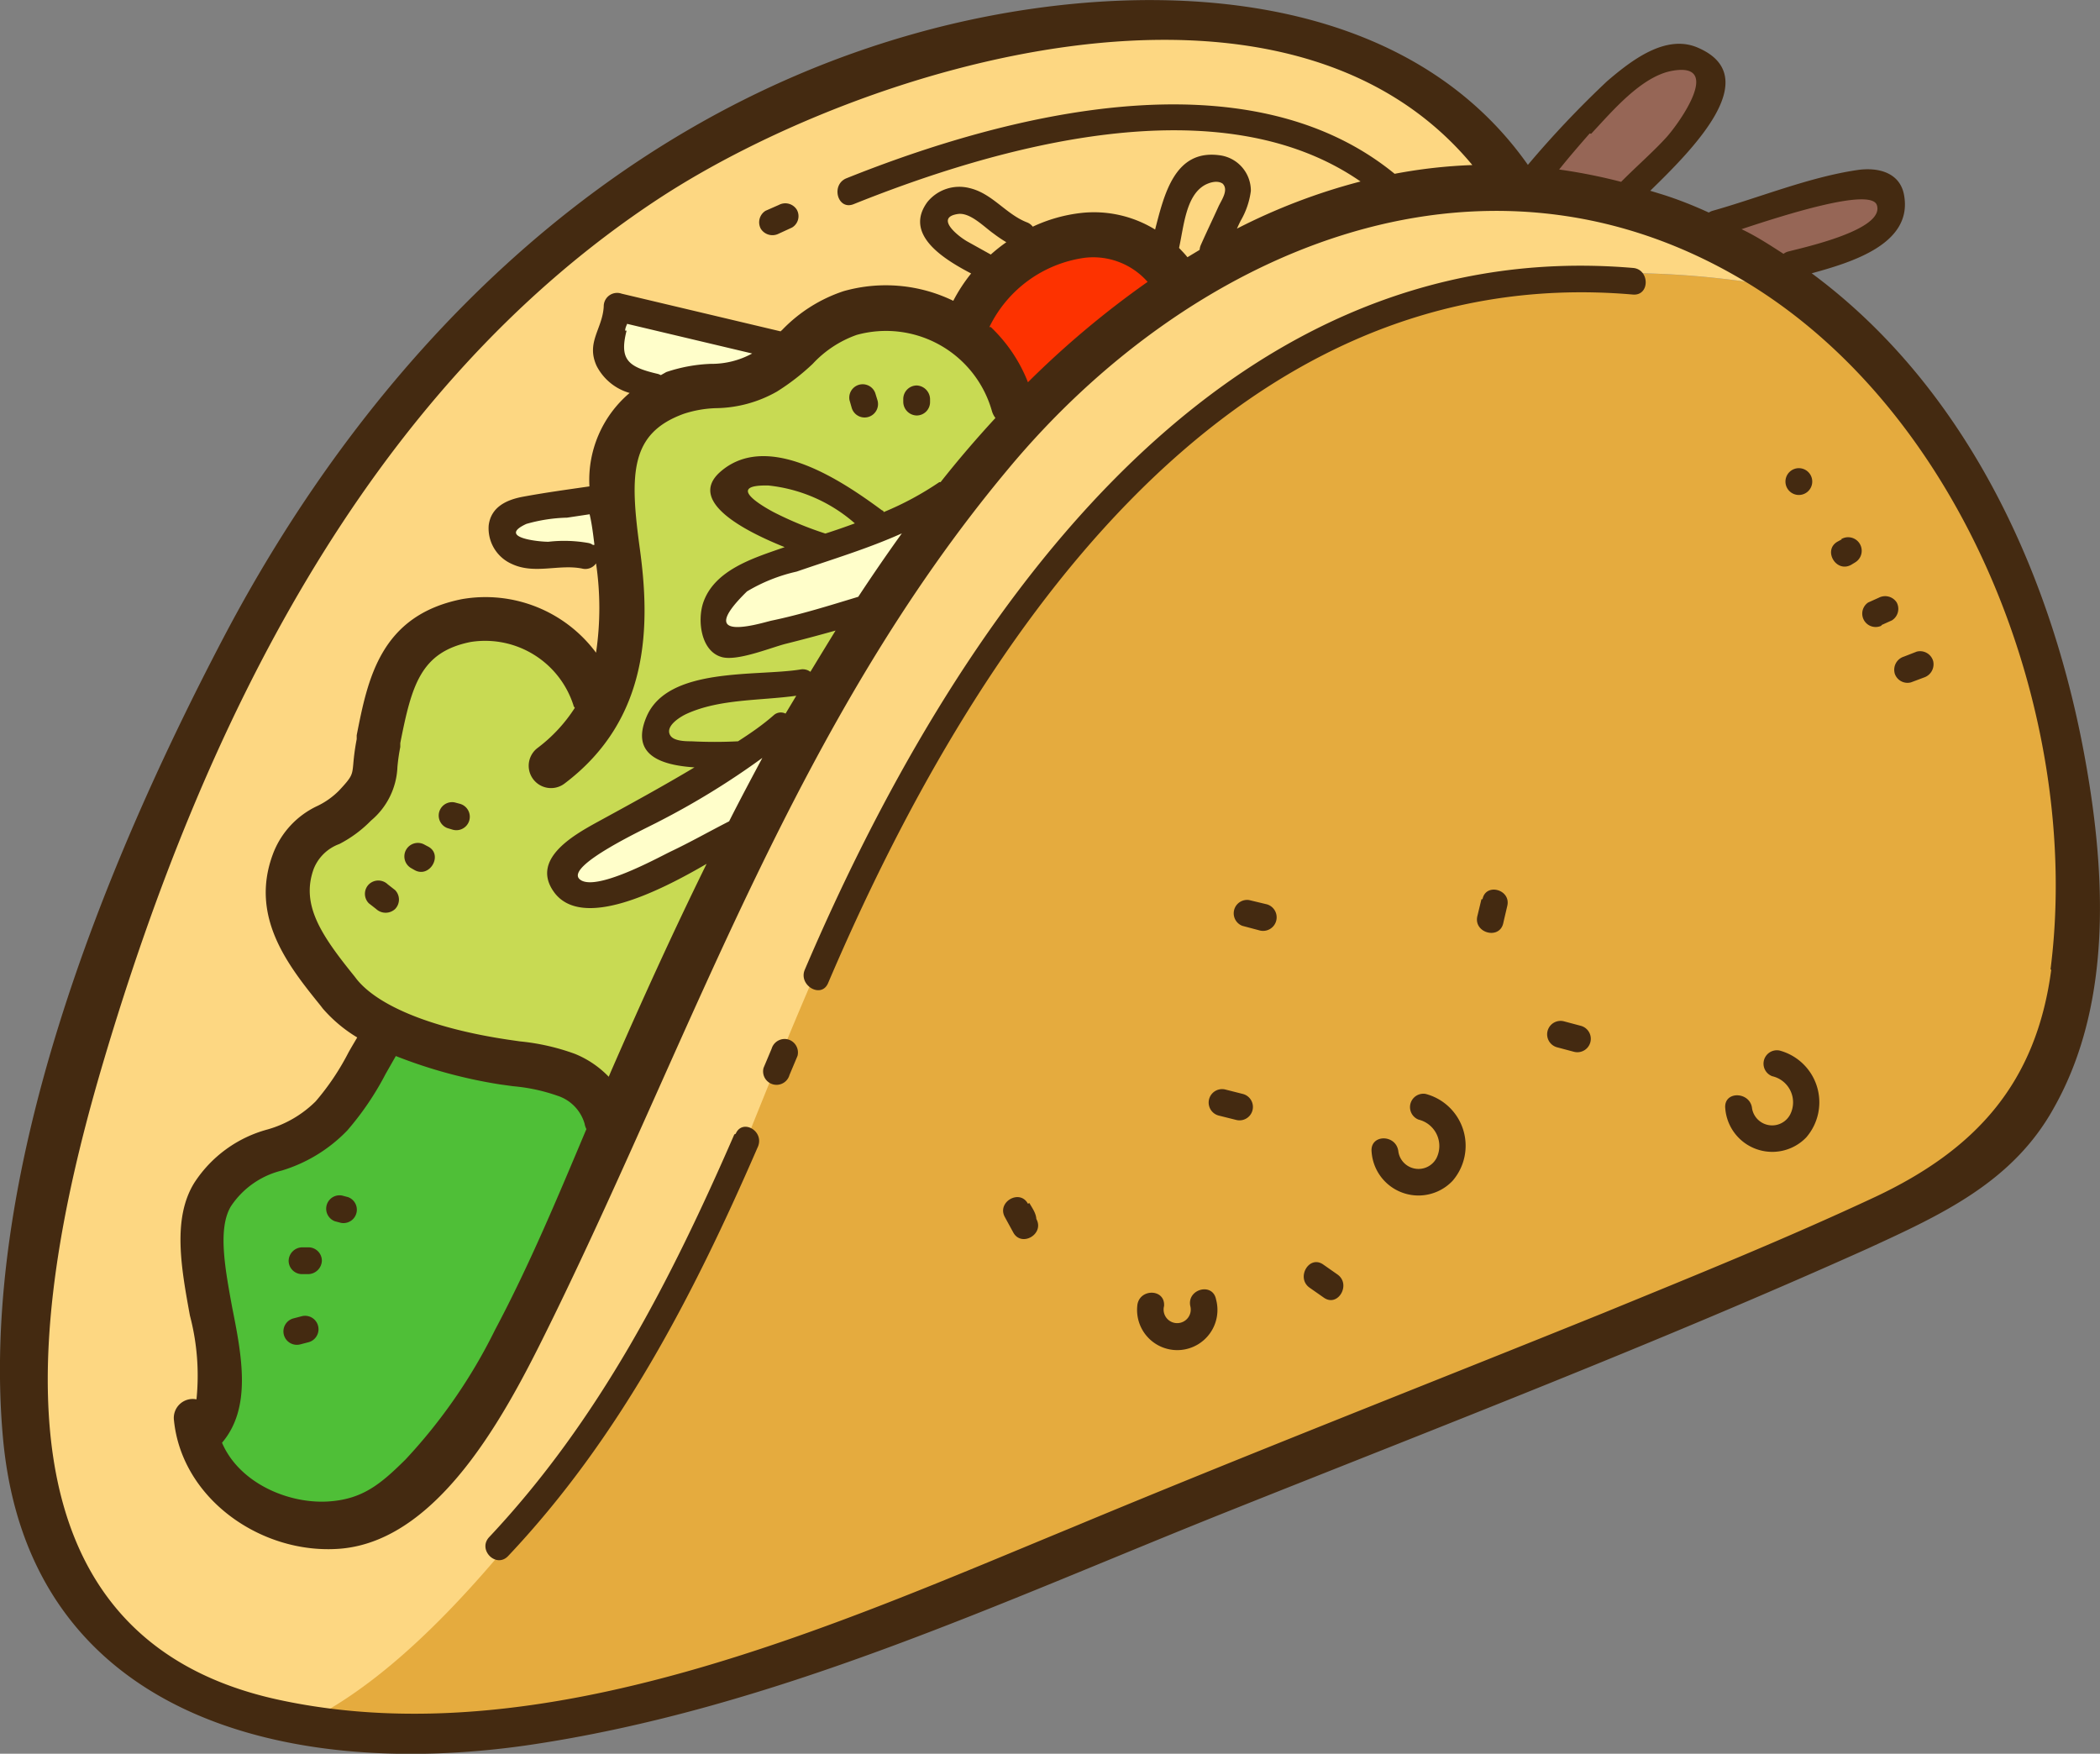 <svg xmlns="http://www.w3.org/2000/svg" viewBox="0 0 117.57 98.18"><rect x="0" y="0" width="117.57" height="98.18" fill="#808080" stroke="none"/><defs><style>.cls-1{fill:#e5ab3e;}.cls-2{fill:#966656;}.cls-3{fill:#fd3200;}.cls-4{fill:#fdd782;}.cls-5{fill:#c8da53;}.cls-6{fill:#fffeca;}.cls-7{fill:#4fbf37;}.cls-8{fill:#442a11;}</style></defs><g id="Laag_2" data-name="Laag 2"><g id="objects"><path class="cls-1" d="M112.77,32.67a34.7,34.7,0,0,0-12.06-16.4c-25.61-5-39.54,10.23-47.64,23.46-5.18,8.49-8.82,17.8-12.5,27a67.43,67.43,0,0,1-8.63,15.21c-3.81,5-9.29,11.93-15.32,14.66v0c13.15,2.15,30.92-4.44,42.65-9.48,7.62-3.27,43.41-17.08,49.94-20.87C118.94,60.59,117.1,44.72,112.77,32.67Z"/><path class="cls-2" d="M94.93,3.36c-2.67-1.63-8,5.55-9.54,7v.15a27.41,27.41,0,0,1,5.2.86C91.68,10.05,98,5.24,94.93,3.36Zm9.49,6.85a10,10,0,0,0-2,.52c-2.13.6-5.44,1.57-7.57,2.17a29.25,29.25,0,0,1,3.68,1.92h0c1.18-.34,6.48-1.26,7-2.38S106.19,10.15,104.42,10.21Z"/><path class="cls-3" d="M66,15.84a6.32,6.32,0,0,0-1.27-1.46A5.88,5.88,0,0,0,58,14a8.43,8.43,0,0,0-1.91,1.34,8.14,8.14,0,0,0-2,2.86l-.58.21a7.28,7.28,0,0,1,3.18,4.23l.63.59A45.22,45.22,0,0,1,66,15.87Z"/><path class="cls-4" d="M98.55,14.82a29.25,29.25,0,0,0-3.68-1.92,28.28,28.28,0,0,0-4.29-1.49,27.41,27.41,0,0,0-5.2-.86l-.63,0,0-.3C77.14-2.12,51.34-2.12,32.39,12.86,18.87,23.54,10.84,39.5,5.67,55.59c-4.33,13.46-9.31,33.64,6,39.68a23.63,23.63,0,0,0,5,1.34v0c6-2.73,11.51-9.61,15.32-14.66a67.43,67.43,0,0,0,8.63-15.21c3.68-9.19,7.32-18.5,12.5-27,8.1-13.23,22-28.51,47.64-23.46A25.45,25.45,0,0,0,98.55,14.82ZM57.36,23.23c-.62.68-1.24,1.38-1.85,2.12S54.1,27.09,53.42,28c-1.53,2-3,4-4.34,6.13q-1.77,2.68-3.37,5.46c-1.37,2.35-2.67,4.75-3.9,7.18-2.7,5.28-5.12,10.71-7.46,16.13L32.9,66.24c-2.64,6.18-5.57,13.24-10.83,17.94-3.52,3.15-10.34,0-11.06-3.86l.27,0c2.9-2.75-1.47-9.89.61-13.38,1.65-2.77,4.6-2.09,6.66-4.4,1.42-1.57,2-3.16,2.95-4.52l.17-.36a7.86,7.86,0,0,1-2.67-2c-1.73-2.14-3.69-4.46-2.61-7.39.73-2,2.21-1.84,3.44-3.15,1.45-1.56.94-1.59,1.32-3.5.62-3.11,1.11-6.1,5-6.86a6.44,6.44,0,0,1,7.2,4.44l.47.21a13.77,13.77,0,0,0,.92-7.54l-.19,0a18.2,18.2,0,0,0-3.74-.79,3.13,3.13,0,0,1-2-.3A1.26,1.26,0,0,1,28.36,29a1.85,1.85,0,0,1,1.15-.46l4.66-.71h.13c-.08-2.46.51-4.57,3.24-5.69a21.79,21.79,0,0,1-2.66-1.08A1.86,1.86,0,0,1,34,19.48c0-.79.77-1.47.66-2.26l9.32,2.21.38.32a8.21,8.21,0,0,1,3.28-2.19,7.38,7.38,0,0,1,6,.85l.58-.21a8.14,8.14,0,0,1,2-2.86A8.43,8.43,0,0,1,58,14a5.88,5.88,0,0,1,6.65.38A6.32,6.32,0,0,1,66,15.84l0,0A45.22,45.22,0,0,0,57.36,23.23Z"/><path class="cls-5" d="M56.73,22.64a7.28,7.28,0,0,0-3.18-4.23,7.38,7.38,0,0,0-6-.85,8.21,8.21,0,0,0-3.28,2.19,9.72,9.72,0,0,1-1.45,1.11c-1.74,1.06-3.25.49-5,1.14l-.31.13c-2.73,1.12-3.32,3.23-3.24,5.69,0,1,.16,2,.3,3.07,0,.32.08.63.11.95a13.77,13.77,0,0,1-.92,7.54l-.47-.21a6.44,6.44,0,0,0-7.2-4.44c-3.86.76-4.35,3.75-5,6.86-.38,1.91.13,1.94-1.32,3.5-1.23,1.31-2.71,1.16-3.44,3.15-1.08,2.93.88,5.25,2.61,7.39a7.86,7.86,0,0,0,2.67,2,23.65,23.65,0,0,0,6.56,1.86,15.12,15.12,0,0,1,3.49.71A3.51,3.51,0,0,1,34,62.72l.35.15c2.34-5.42,4.76-10.85,7.46-16.13l-.42-.22c-1.17.57-10.44,6.06-9.9,2,.14-1,5.22-3.15,6.32-3.82,2-1.22,6-3.75,7.9-5.14q1.6-2.78,3.37-5.46L48.85,34a80.74,80.74,0,0,1-8.26,2.14,2,2,0,0,1-.24-2.65,5,5,0,0,1,2.44-1.6c1.08-.42,2.2-.77,3.31-1.12s2.07-.67,3.07-1.07a15.58,15.58,0,0,0,3.8-2l.45.34c.68-.88,1.37-1.76,2.09-2.62s1.23-1.44,1.85-2.12Z"/><path class="cls-6" d="M34.88,21.05a21.79,21.79,0,0,0,2.66,1.08l.31-.13c1.76-.65,3.27-.08,5-1.14a9.72,9.72,0,0,0,1.45-1.11l-.38-.32-9.32-2.21c.11.79-.62,1.47-.66,2.26A1.86,1.86,0,0,0,34.88,21.05Zm-.17,10.79c0-.32-.07-.63-.11-.95-.14-1.06-.27-2.09-.3-3.07h-.13l-4.66.71a1.85,1.85,0,0,0-1.15.46,1.26,1.26,0,0,0,.41,1.78,3.13,3.13,0,0,0,2,.3,18.2,18.2,0,0,1,3.74.79ZM53,27.63a15.58,15.58,0,0,1-3.8,2c-1,.4-2,.73-3.07,1.07s-2.23.7-3.31,1.12a5,5,0,0,0-2.44,1.6,2,2,0,0,0,.24,2.65A80.74,80.74,0,0,0,48.85,34l.23.15C50.44,32,51.89,30,53.42,28ZM31.49,48.52c-.54,4.06,8.73-1.43,9.9-2l.42.22c1.23-2.43,2.53-4.83,3.9-7.18-1.92,1.39-5.87,3.92-7.9,5.14C36.71,45.37,31.63,47.49,31.49,48.52Z"/><path class="cls-7" d="M34,62.72a3.51,3.51,0,0,0-2.28-2.54,15.12,15.12,0,0,0-3.49-.71,23.65,23.65,0,0,1-6.56-1.86L21.5,58c-.95,1.36-1.53,3-2.95,4.52-2.06,2.31-5,1.63-6.66,4.4-2.08,3.49,2.29,10.63-.61,13.38l-.27,0c.72,3.89,7.54,7,11.06,3.86,5.26-4.7,8.19-11.76,10.83-17.94l1.45-3.37Z"/><path class="cls-8" d="M66.64,73.12a.76.76,0,1,1-1.47,0c.08-1-1.43-1-1.5,0a2.25,2.25,0,1,0,4.41-.38C67.89,71.77,66.44,72.17,66.64,73.12Zm2.93-11.88L68.62,61a.75.75,0,0,0-.4,1.45l1,.25A.75.75,0,0,0,69.57,61.24Zm4.51,9.55c-.79-.55-1.54.75-.76,1.3l.8.56c.79.55,1.54-.75.76-1.3Zm5.73-9.55a.75.75,0,0,0-.39,1.44,1.52,1.52,0,0,1,1,2.16,1.14,1.14,0,0,1-2.13-.36c-.1-1-1.6-1-1.5,0a2.63,2.63,0,0,0,4.53,1.63A3,3,0,0,0,79.81,61.24ZM70.94,50.63l-1-.24a.75.75,0,0,0-.39,1.44l.94.25A.75.75,0,0,0,70.94,50.63Zm12-.29-.23.95c-.22.94,1.23,1.34,1.45.4.07-.32.15-.64.22-.95C84.63,49.8,83.18,49.4,83,50.34ZM43.6,13.08l.74-.34a.74.74,0,0,0,.27-1,.76.76,0,0,0-1-.27l-.75.33a.76.76,0,0,0-.27,1A.77.77,0,0,0,43.6,13.08Zm57.11,14.63a.75.75,0,0,0,0-1.5A.75.75,0,0,0,100.71,27.71Zm15.91,14.16c-2-10.42-6.84-20.39-15.19-26.57,2.26-.62,5.67-1.65,5.17-4.38-.23-1.28-1.48-1.57-2.62-1.4-2.71.4-5.5,1.55-8.13,2.29a.76.76,0,0,0-.18.09c-.83-.38-1.68-.72-2.56-1l-.72-.22c2.4-2.34,6.43-6.37,2.69-8-1.83-.82-3.8.75-5.11,1.87a55.87,55.87,0,0,0-4.43,4.68C78-1.48,62.26-1.28,51,1.94,33.63,6.89,20.69,20.1,12.48,35.76,5.75,48.61-1.19,65.7.17,80.54,1.6,96.07,16,99.62,29.42,97.72c13.83-2,26.52-8,39.36-13.12,12-4.79,24-9.41,35.74-14.68C108.7,68,112.7,66.18,115,62,118.38,56,117.86,48.38,116.62,41.87ZM105.08,11.49c.44,1.38-4.09,2.36-5,2.6a.84.84,0,0,0-.23.12c-.76-.49-1.54-1-2.35-1.38C100,12,104.77,10.49,105.08,11.49Zm-16-4c1.15-1.22,2.81-3.23,4.56-3.53,2.82-.49.37,2.93-.33,3.71s-1.71,1.66-2.55,2.51a30.85,30.85,0,0,0-3.47-.69C87.84,8.8,88.43,8.12,89,7.47Zm25.76,46.8C114,60.64,110.62,64.35,105,67c-5,2.34-10.12,4.41-15.22,6.5-9.89,4-19.87,7.89-29.73,12C46.71,91,30.46,98.35,15.65,95.17-1.67,91.46,2.09,71.84,5.85,59.23c5.47-18.36,14.53-37.26,31-48.09,11.46-7.52,35-14.66,45.58-1.9a28.67,28.67,0,0,0-4.35.49c-8.34-6.82-21.83-3.3-30.69.25-.89.36-.5,1.81.4,1.45,8-3.21,20.43-6.78,28.38-1.27a33.78,33.78,0,0,0-6.92,2.64c.07-.15.14-.31.22-.46a4.43,4.43,0,0,0,.56-1.65,2,2,0,0,0-1.77-2c-2.49-.33-3.08,2.18-3.59,4.16a6.54,6.54,0,0,0-4.12-.93,8.66,8.66,0,0,0-2.73.77.72.72,0,0,0-.32-.24c-1.19-.46-1.94-1.62-3.22-1.92a2.3,2.3,0,0,0-2.36.78c-1.32,1.8.86,3.17,2.45,4a9.11,9.11,0,0,0-1,1.53,8.65,8.65,0,0,0-6.14-.54,8.45,8.45,0,0,0-3.44,2.17l-.09.08-8.9-2.11a.75.75,0,0,0-1,.72c-.07,1.26-1,2-.4,3.32A3,3,0,0,0,35.25,22,6.38,6.38,0,0,0,33,27.23c-1.25.18-2.49.35-3.73.58-.91.17-1.78.57-1.91,1.6a2.18,2.18,0,0,0,1.29,2.16c1.27.6,2.64,0,3.94.26a.73.73,0,0,0,.78-.29,17.08,17.08,0,0,1,0,5,7.71,7.71,0,0,0-7.5-3c-4.58.91-5.28,4.48-5.9,7.62l0,.22a12.71,12.71,0,0,0-.19,1.38c-.06.63-.06.71-.81,1.51a4.36,4.36,0,0,1-1.18.84,4.84,4.84,0,0,0-2.52,2.73c-1.3,3.52.9,6.26,2.67,8.45l.13.17A8,8,0,0,0,20,58.08c-.17.29-.34.57-.5.86a14,14,0,0,1-1.83,2.72,6.23,6.23,0,0,1-2.69,1.57,7.08,7.08,0,0,0-4.11,3c-1.23,2-.72,4.77-.24,7.41A13.18,13.18,0,0,1,11,78.34a1.06,1.06,0,0,0-1.26,1.18c.45,4.42,4.94,7.54,9.32,7.18,5.86-.49,9.72-8.48,11.94-13,7.93-16.24,13.66-33.35,25.44-47.44C66.48,14.18,82.64,7,97.33,15.54,109.93,22.85,116.61,40.12,114.8,54.27ZM68.21,11.58c-.33.73-.68,1.45-1,2.18a1,1,0,0,0-.05.23l-.68.41c-.15-.19-.31-.35-.47-.52.27-1.22.38-2.92,1.44-3.52.24-.13.69-.29,1-.08C68.81,10.64,68.37,11.22,68.21,11.58ZM50.49,29.86c-.84,1.17-1.65,2.35-2.44,3.55-1.61.49-3.24,1-4.88,1.34-.62.15-4.38,1.32-1.35-1.64A9.42,9.42,0,0,1,44.6,32C46.6,31.31,48.6,30.71,50.49,29.86Zm-7.2-1.2c-.91-.49-2.53-1.53-.27-1.48a8.71,8.71,0,0,1,4.84,2.12q-.81.3-1.65.57A19.53,19.53,0,0,1,43.29,28.66Zm6.18,0s0-.07-.09-.09C47.25,27,43,24.06,40.32,26.42c-1.84,1.63,1.29,3.28,3.61,4.21l-.14.05c-1.63.57-3.82,1.24-4.43,3.09-.32,1-.11,2.65,1,3,.86.29,2.8-.52,3.64-.73s1.86-.48,2.78-.74q-.7,1.14-1.41,2.31a.71.71,0,0,0-.56-.13c-2.46.4-7.44-.17-8.62,2.66-.91,2.16.87,2.7,2.69,2.82-1.79,1.07-3.62,2.07-5.49,3.09-1.32.73-3.74,2.1-2.33,3.95,1.56,2,5.69,0,8.5-1.64-1.89,3.84-3.66,7.74-5.37,11.66l-.11.26A5.5,5.5,0,0,0,32.19,59a12.43,12.43,0,0,0-3.08-.7l-.69-.1c-4.14-.62-7.22-1.85-8.45-3.38l-.13-.17c-1.87-2.31-3-4-2.28-6A2.44,2.44,0,0,1,19,47.25a6.9,6.9,0,0,0,1.77-1.31,4.12,4.12,0,0,0,1.48-3,10.56,10.56,0,0,1,.16-1.12l0-.22c.64-3.24,1.14-5.1,3.94-5.66a5.19,5.19,0,0,1,5.76,3.56c0,.05.05.08.07.13a8.63,8.63,0,0,1-2.08,2.24,1.25,1.25,0,0,0,1.5,2c4.83-3.64,4.8-8.94,4.22-13.16s-.53-6.45,2.45-7.54a6.37,6.37,0,0,1,1.82-.32,7.08,7.08,0,0,0,3.41-.93,12.76,12.76,0,0,0,2-1.55,6.15,6.15,0,0,1,2.46-1.62A6.16,6.16,0,0,1,55.53,23a1.16,1.16,0,0,0,.2.4c-1.07,1.16-2.1,2.36-3.07,3.59l-.07,0A17.17,17.17,0,0,1,49.47,28.67ZM41.32,41.5h0a25.26,25.26,0,0,1-2.61,0c-.29,0-1,0-1.19-.34-.3-.52.59-1.05.95-1.21,1.85-.83,4.09-.72,6.11-1l-.6,1a.59.59,0,0,0-.64.07C42.67,40.61,42,41.06,41.32,41.5Zm1.36.93c-.63,1.18-1.26,2.36-1.86,3.55-1.1.56-2.17,1.17-3.29,1.7-.74.36-4.25,2.29-5.08,1.54S36.2,46.36,36.87,46A43.53,43.53,0,0,0,42.68,42.43ZM13,73.2c-.4-2.18-.82-4.43-.07-5.67a4.78,4.78,0,0,1,2.85-2,8.52,8.52,0,0,0,3.66-2.24,16.31,16.31,0,0,0,2.15-3.17l.57-1A27.49,27.49,0,0,0,28,60.71l.73.1a10.08,10.08,0,0,1,2.47.53,2.32,2.32,0,0,1,1.53,1.57,1.06,1.06,0,0,0,.1.3c-1.6,3.8-3.19,7.62-5.12,11.25a30.1,30.1,0,0,1-5,7.24c-1.42,1.41-2.44,2.25-4.38,2.36-2.26.12-4.95-1.07-5.9-3.29C14.08,78.83,13.56,76,13,73.2Zm22-54.69c0-.14.07-.27.11-.38l7,1.66a4.73,4.73,0,0,1-2.32.58,8.81,8.81,0,0,0-2.49.46L37,21l-.14-.06C35.17,20.55,34.66,20.15,35.08,18.51Zm20.39-.2a7,7,0,0,1,5.35-3.88,4.06,4.06,0,0,1,3.51,1.35,51.69,51.69,0,0,0-6.7,5.62A8.56,8.56,0,0,0,55.47,18.31Zm-1.25-4.8c-.55-.32-1.8-1.34-.51-1.53.69-.1,1.47.73,2,1.1a7.39,7.39,0,0,0,.71.48,9.4,9.4,0,0,0-.87.69Zm-20.94,17a.64.64,0,0,0-.25-.11,7.72,7.72,0,0,0-2.25-.07c-.56,0-2.88-.24-1.23-1a9,9,0,0,1,2.28-.35l1.26-.19C33.14,29.34,33.21,29.93,33.28,30.5Zm7.91,33c-3.55,8.16-7.57,16-13.72,22.54-.67.71.39,1.77,1.06,1.06,6.24-6.61,10.36-14.57,13.95-22.84C42.87,63.35,41.57,62.59,41.19,63.47Zm16.44,3.88c-.46-.85-1.76-.09-1.29.75l.47.86c.46.84,1.76.09,1.29-.76C58,67.91,57.79,67.63,57.63,67.35ZM44.12,58.19a.76.76,0,0,0-.92.52l-.45,1.07a.75.75,0,1,0,1.45.4l.45-1.07A.76.76,0,0,0,44.12,58.19Zm59-28-.24.13c-.84.47-.09,1.77.76,1.3l.23-.14A.75.75,0,0,0,103.07,30.19ZM24,47.41l-.21-.11A.75.75,0,0,0,23,48.59l.21.12C24.05,49.18,24.81,47.88,24,47.41ZM51.32,21.58a.76.76,0,0,0-.75.75l0,.18a.77.77,0,0,0,.75.75.75.75,0,0,0,.75-.75l0-.18A.78.78,0,0,0,51.32,21.58ZM25.75,45l-.3-.08a.75.75,0,0,0-.4,1.44l.3.09A.75.75,0,0,0,25.75,45ZM49,22a.75.75,0,0,0-1.44.4l.12.42a.75.75,0,0,0,1.45-.4ZM16.91,71.33l.36,0a.78.78,0,0,0,.75-.75.75.75,0,0,0-.75-.75l-.36,0a.77.77,0,0,0-.75.75A.75.75,0,0,0,16.91,71.33Zm-.09,3.93.46-.12a.75.75,0,0,0-.4-1.45l-.46.12A.75.75,0,0,0,16.82,75.26Zm4.89-25.75a.76.76,0,0,0-1.06,0,.75.75,0,0,0,0,1.06l.41.32a.78.78,0,0,0,1.06,0,.76.76,0,0,0,0-1.06Zm66.8,7.92-.94-.25a.75.75,0,0,0-.4,1.45l.94.25A.75.75,0,0,0,88.51,57.43Zm11.11,1.38a.75.75,0,0,0-.4,1.44,1.5,1.5,0,0,1,1,2.15,1.14,1.14,0,0,1-2.13-.35c-.1-.95-1.6-1-1.5,0a2.64,2.64,0,0,0,4.53,1.63A3,3,0,0,0,99.62,58.81ZM91.42,15C67.81,13,53.15,35.35,45.06,54.28c-.38.88.92,1.65,1.3.76,7.88-18.47,22-40.55,45.06-38.55C92.38,16.57,92.37,15.07,91.42,15Zm14.65,22.68a.75.75,0,0,0,.92.52l.72-.27a.78.78,0,0,0,.52-.92.76.76,0,0,0-.92-.53l-.72.28A.77.77,0,0,0,106.07,37.67ZM18.75,68.37l.34.09a.75.75,0,0,0,.4-1.44l-.34-.09A.75.75,0,0,0,18.75,68.37ZM105.32,35l.6-.27a.76.76,0,0,0,.27-1,.77.77,0,0,0-1-.27l-.6.27a.75.75,0,0,0,.76,1.29Z"/></g></g></svg>